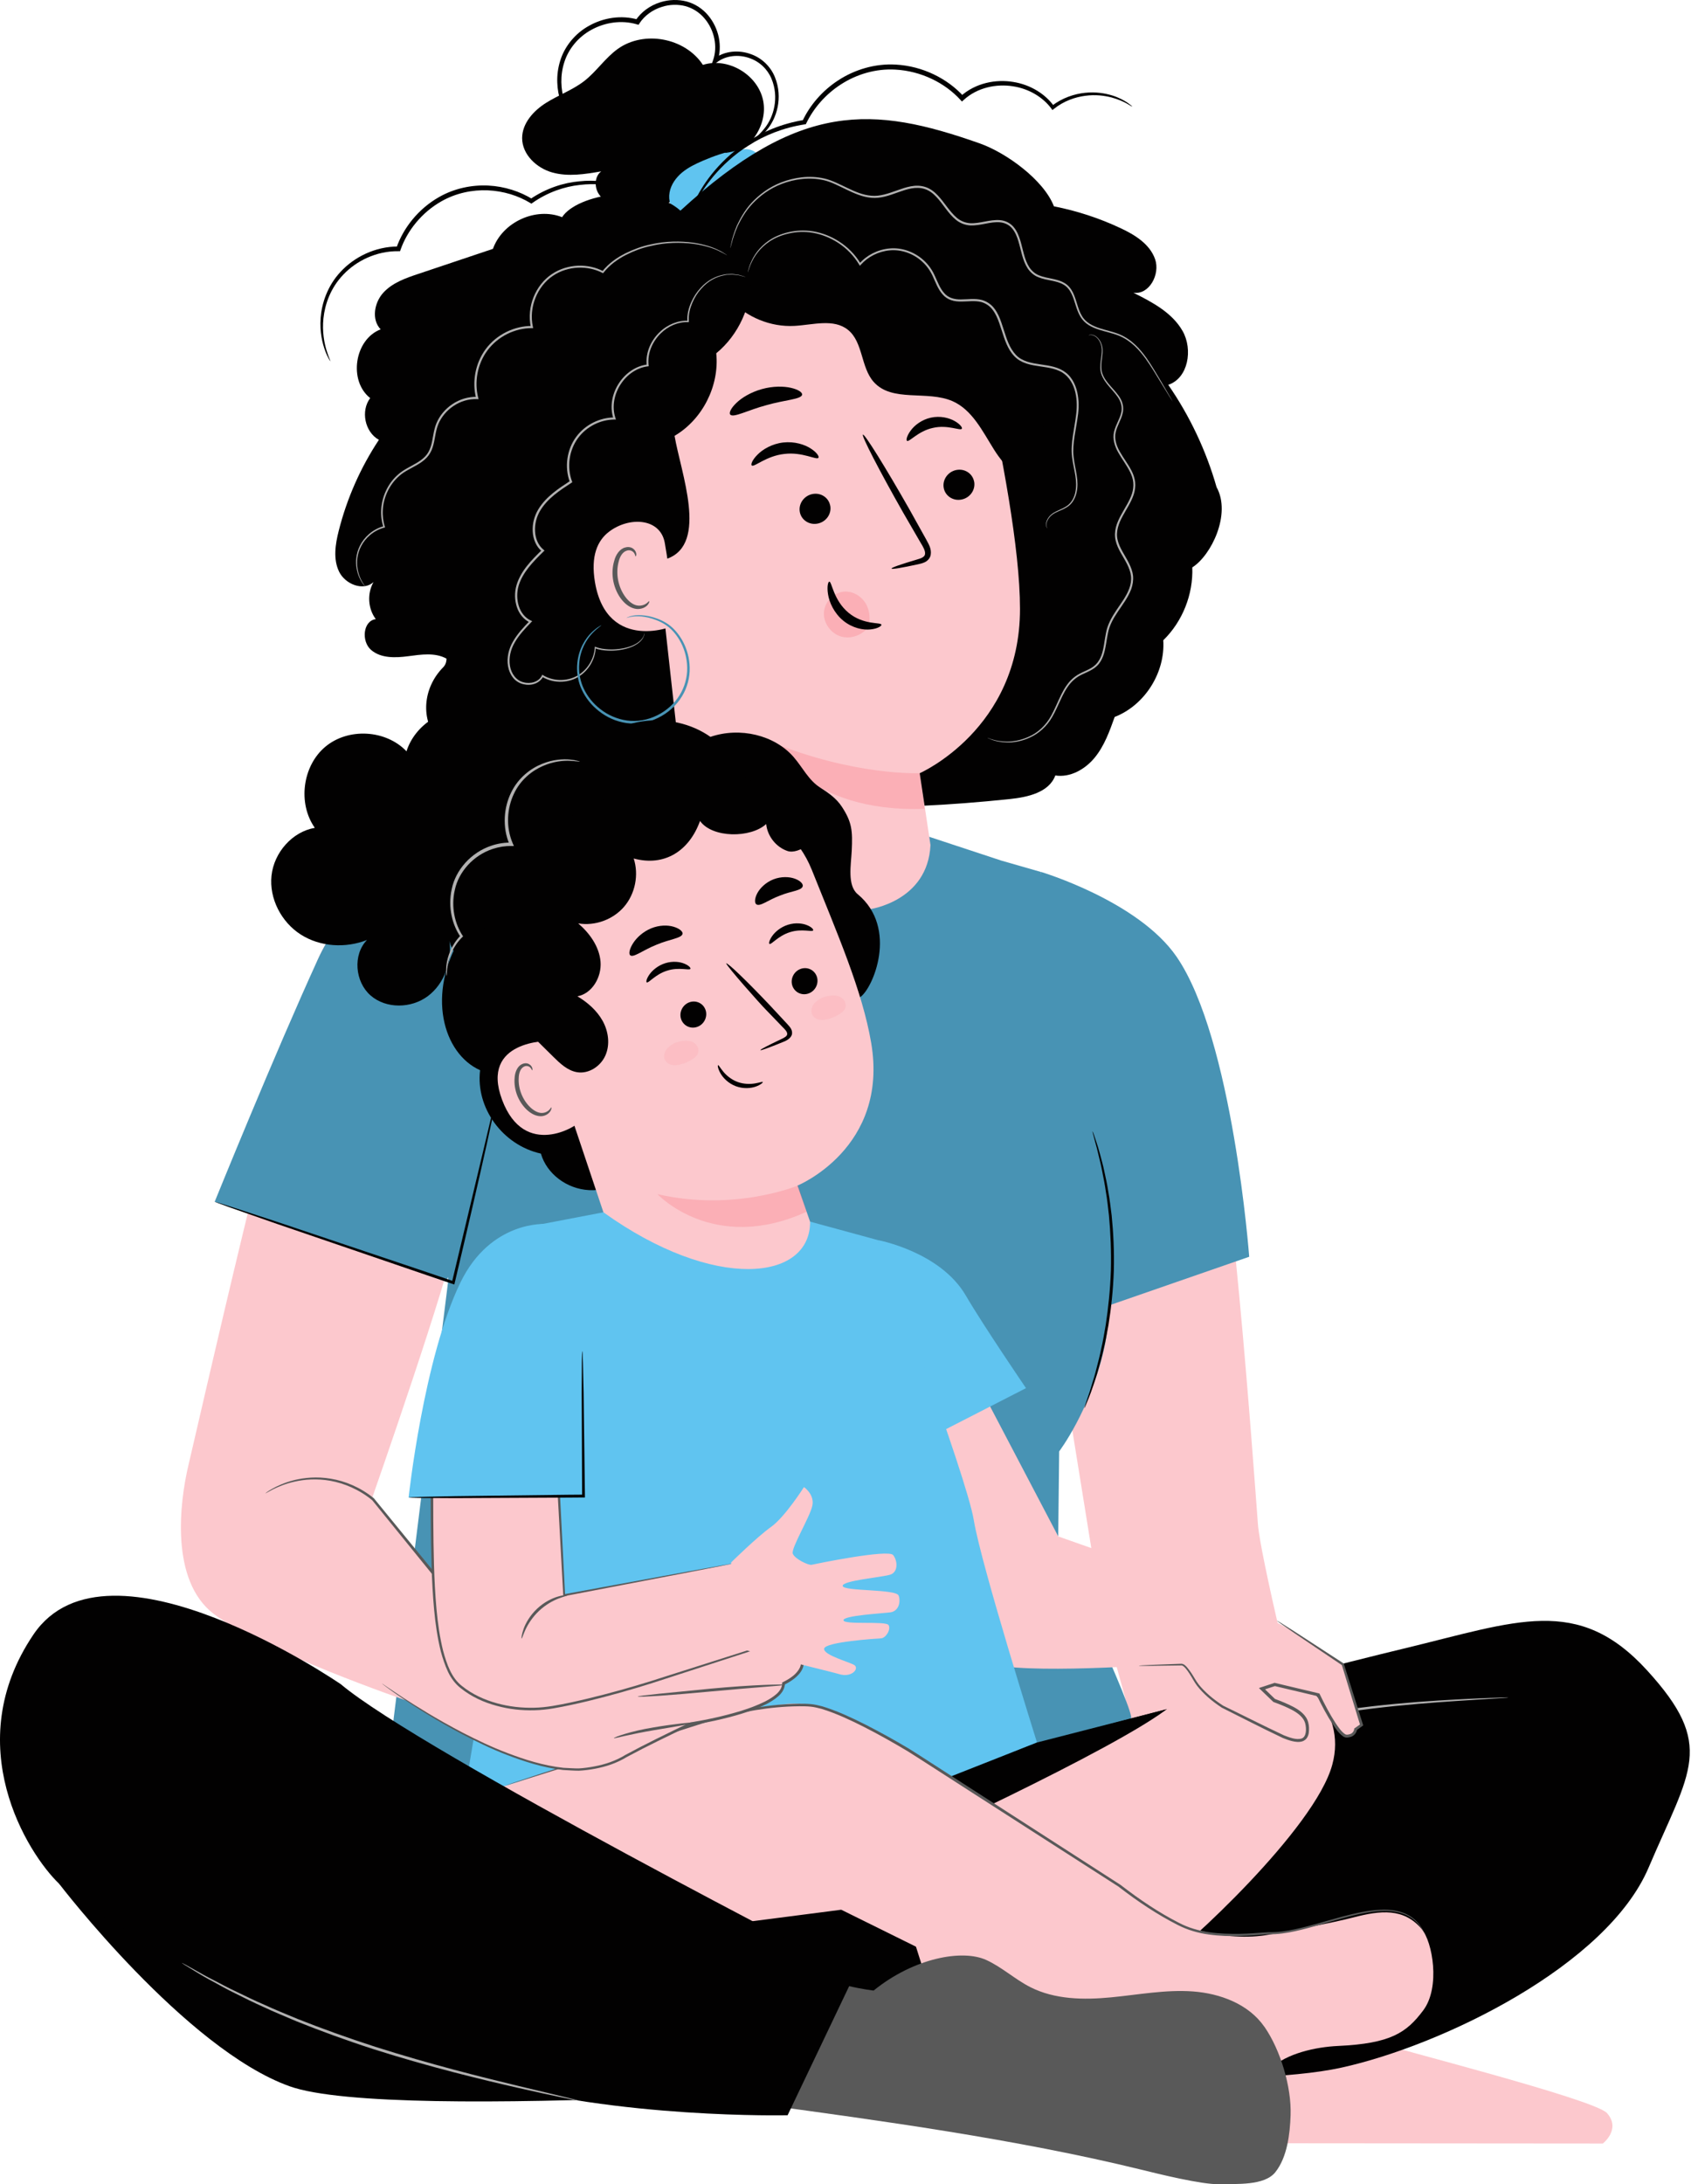 <svg width="168" height="216" viewBox="0 0 168 216" fill="none" xmlns="http://www.w3.org/2000/svg">
<path d="M136.862 202.138C136.987 202.347 157.744 207.577 158.992 208.966C160.418 210.566 158.582 211.979 158.582 211.979L121.443 211.949L122.073 203.539L136.862 202.138Z" fill="#FCC8CD"/>
<path d="M105.937 88.931C105.937 88.931 116.149 94.364 119.329 104.427C121.701 111.933 124.001 144.729 124.459 150.737C124.917 156.739 137.958 207.044 137.958 207.044L122.884 210.015L108.992 159.41L104.172 129.52L105.937 88.931Z" fill="#FCC8CD"/>
<path d="M103.44 131.275L123.596 124.285C123.596 124.285 121.986 102.697 116.404 94.604C112.6 89.087 102.971 86.218 102.971 86.218L103.44 131.275Z" fill="#4893B4"/>
<path d="M70.919 75.813C70.379 75.813 43.993 84.9 43.993 84.9L44.338 126.717L38.447 173.973L54.133 186.75C54.133 186.75 111.351 170.385 111.892 169.953C112.433 169.528 104.699 153.145 104.693 152.6C104.693 152.055 104.794 143.531 104.794 143.531C104.794 143.531 107.82 139.542 109.205 133.534C110.596 127.52 109.068 117.923 109.068 117.923L102.964 86.224L99.064 85.104L70.908 75.819L70.919 75.813Z" fill="#4893B4"/>
<path d="M108.104 111.891C108.104 111.891 108.152 111.981 108.211 112.155C108.282 112.364 108.366 112.616 108.473 112.928C108.586 113.263 108.716 113.676 108.841 114.161C108.966 114.647 109.132 115.198 109.257 115.815C109.394 116.432 109.543 117.109 109.655 117.845C109.792 118.576 109.881 119.367 109.988 120.2C110.155 121.865 110.25 123.71 110.202 125.645C110.137 127.579 109.935 129.412 109.667 131.066C109.513 131.886 109.382 132.671 109.198 133.396C109.043 134.127 108.853 134.791 108.675 135.402C108.514 136.013 108.318 136.553 108.163 137.032C108.009 137.511 107.854 137.912 107.724 138.242C107.599 138.547 107.498 138.793 107.415 138.996C107.343 139.17 107.302 139.254 107.29 139.254C107.278 139.254 107.308 139.158 107.361 138.979C107.432 138.769 107.516 138.517 107.617 138.206C107.736 137.876 107.872 137.463 108.009 136.984C108.152 136.505 108.336 135.965 108.479 135.348C108.639 134.738 108.817 134.073 108.96 133.348C109.132 132.629 109.257 131.844 109.4 131.024C109.649 129.376 109.846 127.555 109.911 125.633C109.959 123.71 109.875 121.883 109.721 120.223C109.626 119.397 109.548 118.612 109.418 117.881C109.317 117.151 109.18 116.474 109.055 115.857C108.942 115.234 108.794 114.689 108.681 114.197C108.574 113.706 108.455 113.293 108.36 112.951C108.276 112.634 108.205 112.376 108.152 112.167C108.104 111.987 108.086 111.891 108.098 111.885L108.104 111.891Z" fill="#020101"/>
<path d="M42.877 85.589C42.877 85.589 34.341 87.099 31.096 95.742C27.844 104.386 19.582 140.98 18.661 144.819C17.745 148.653 16.848 156.284 21.121 159.585C25.847 163.233 40.19 168.163 40.19 168.163L45.468 158.782L36.825 148.126C36.825 148.126 44.648 125.771 45.088 122.177C45.533 118.583 42.877 85.589 42.877 85.589Z" fill="#FCC8CD"/>
<path d="M63.028 158.764C63.028 158.764 62.921 158.752 62.718 158.716C62.493 158.668 62.196 158.602 61.827 158.524C61.025 158.345 59.901 158.087 58.498 157.77H58.528C55.354 158.051 50.747 158.458 45.487 158.92H45.416L45.368 158.872C44.631 157.973 43.87 157.033 43.085 156.074C40.809 153.271 38.663 150.629 36.815 148.347L36.832 148.365C35.531 147.293 34.05 146.688 32.701 146.442C31.346 146.197 30.122 146.305 29.159 146.52C28.19 146.736 27.465 147.059 26.983 147.299C26.508 147.544 26.264 147.7 26.252 147.682C26.252 147.682 26.305 147.634 26.418 147.55C26.531 147.467 26.71 147.359 26.942 147.227C27.411 146.963 28.136 146.616 29.117 146.37C30.092 146.131 31.34 145.999 32.731 146.233C34.116 146.46 35.638 147.065 36.981 148.161H36.993L36.999 148.179C38.859 150.456 41.011 153.091 43.299 155.883C44.078 156.841 44.845 157.782 45.576 158.686L45.457 158.638C50.724 158.219 55.33 157.847 58.504 157.59H58.516H58.528C59.925 157.943 61.036 158.225 61.839 158.423C62.201 158.518 62.493 158.596 62.718 158.656C62.915 158.71 63.022 158.746 63.016 158.752L63.028 158.764Z" fill="#595959"/>
<path d="M21.24 118.846L44.059 126.717L48.862 119.906L44.838 84.882C44.838 84.882 35.53 85.96 31.464 94.844C27.196 104.158 21.24 118.846 21.24 118.846Z" fill="#4893B4"/>
<path d="M21.24 118.846C21.24 118.846 21.395 118.876 21.68 118.966C21.989 119.061 22.399 119.193 22.916 119.355C24.01 119.714 25.55 120.223 27.446 120.84C31.286 122.128 36.54 123.895 42.353 125.848C43.221 126.142 44.083 126.435 44.892 126.711L44.713 126.813C45.997 121.422 47.132 116.647 47.959 113.185C48.779 109.747 49.242 107.656 49.242 107.656C49.242 107.656 49.242 107.692 49.242 107.752C49.237 107.818 49.231 107.92 49.213 108.046C49.171 108.297 49.106 108.675 49.011 109.154C48.821 110.112 48.523 111.502 48.143 113.227C47.376 116.677 46.27 121.475 44.987 126.879L44.951 127.028L44.808 126.98C43.994 126.705 43.138 126.417 42.27 126.118C36.469 124.135 31.22 122.338 27.392 121.032C25.514 120.373 23.98 119.84 22.893 119.457C22.381 119.271 21.977 119.127 21.674 119.013C21.395 118.912 21.252 118.852 21.258 118.84L21.24 118.846Z" fill="#020101"/>
<path d="M75.508 9.958C74.996 7.388 72.03 5.627 69.546 6.418C67.786 3.734 63.715 2.973 61.117 4.842C59.881 5.729 59.025 7.059 57.824 7.999C56.671 8.897 55.262 9.395 54.026 10.173C52.789 10.952 51.666 12.186 51.66 13.654C51.66 15.289 53.099 16.631 54.662 17.062C56.225 17.493 57.884 17.224 59.483 16.948C58.829 17.433 58.787 18.482 59.233 19.171C59.679 19.859 60.463 20.249 61.254 20.464C63.863 21.183 66.847 20.273 68.618 18.206L71.365 15.54C73.956 15.307 76.019 12.527 75.508 9.958Z" fill="#020101"/>
<path d="M69.13 20.949C68.636 21.566 67.638 21.62 67.002 21.152C66.366 20.685 66.104 19.811 66.247 19.032C66.384 18.253 66.877 17.57 67.483 17.061C68.09 16.558 68.809 16.211 69.534 15.899C70.651 15.42 71.805 15.013 73.005 14.815C73.427 14.743 73.873 14.701 74.283 14.827C74.693 14.947 75.074 15.27 75.157 15.695C75.276 16.294 74.8 16.834 74.361 17.247C72.708 18.792 70.913 20.194 69.011 21.416" fill="#60C4F0"/>
<path d="M67.334 20.842C64.124 17.961 57.075 19.201 55.613 21.477C53.009 20.447 49.716 21.962 48.771 24.61C46.31 25.436 43.855 26.257 41.395 27.084C40.134 27.503 38.821 27.964 37.923 28.947C37.026 29.929 36.734 31.612 37.662 32.571C35.076 33.553 34.452 37.656 36.627 39.369C35.664 40.639 36.098 42.73 37.489 43.496C35.67 46.24 34.321 49.295 33.513 52.494C33.174 53.829 32.948 55.309 33.554 56.543C34.161 57.777 35.938 58.49 36.954 57.567C36.312 58.687 36.401 60.197 37.18 61.227C35.908 61.395 35.736 63.425 36.711 64.27C37.685 65.115 39.124 65.061 40.396 64.893C41.668 64.725 43.047 64.51 44.176 65.133C44.17 65.522 44.045 65.792 43.843 65.995C41.84 68.026 41.543 71.189 43.427 73.333C43.6 73.531 43.766 73.716 43.909 73.878C44.759 74.861 46.697 75.633 47.897 76.107C50.947 77.317 52.635 76.843 55.91 76.969C55.25 79.162 60.974 83.241 66.49 78.041C78.794 80 87.544 80.312 99.931 79.018C101.697 78.832 103.795 78.365 104.413 76.688C105.887 76.915 107.361 76.083 108.312 74.921C109.263 73.764 109.78 72.315 110.286 70.901C113.258 69.745 115.302 66.522 115.094 63.318C116.997 61.467 118.066 58.777 117.965 56.112C119.844 54.926 121.841 50.822 120.367 48.175C119.338 44.569 117.716 41.136 115.588 38.057C117.567 37.398 118.043 34.565 117.008 32.738C115.974 30.917 114.001 29.881 112.134 28.947C113.692 29.192 114.809 27.131 114.286 25.634C113.763 24.136 112.283 23.22 110.85 22.555C108.758 21.573 106.541 20.848 104.276 20.405C103.272 17.793 99.545 15.097 96.918 14.175C86.343 10.449 79.157 9.988 67.316 20.836" fill="#020101"/>
<path d="M66.147 32.223L83.17 24.31C89.946 22.471 95.885 30.288 97.424 37.188C99.13 44.856 100.919 54.284 100.919 60.214C100.919 72.129 90.993 76.466 90.993 76.466C90.993 76.454 92.062 83.57 92.062 83.57C91.789 89.165 86.023 89.919 86.023 89.919C70.23 92.082 68.168 83.198 68.168 83.198L63.276 39.039C62.901 36.925 64.09 32.786 66.152 32.223H66.147Z" fill="#FCC8CD"/>
<path d="M88.217 56.219C88.194 56.129 89.156 55.799 90.726 55.332C91.124 55.224 91.498 55.081 91.522 54.793C91.57 54.482 91.332 54.068 91.058 53.625C90.518 52.697 89.959 51.72 89.364 50.702C86.993 46.533 85.21 43.07 85.376 42.98C85.542 42.885 87.599 46.191 89.971 50.36C90.547 51.391 91.094 52.373 91.617 53.313C91.843 53.757 92.194 54.242 92.081 54.889C92.021 55.212 91.754 55.482 91.504 55.596C91.255 55.715 91.029 55.757 90.827 55.805C89.228 56.153 88.229 56.321 88.205 56.231L88.217 56.219Z" fill="#020101"/>
<path opacity="0.2" d="M90.986 76.46C90.986 76.46 84.638 76.771 76.215 73.351C76.215 73.351 79.734 80.419 91.485 79.988L90.986 76.46Z" fill="#F64C5D"/>
<path d="M79.364 39.033C79.275 39.495 77.653 39.542 75.822 40.07C73.979 40.561 72.558 41.352 72.249 40.998C72.107 40.83 72.309 40.375 72.85 39.854C73.385 39.333 74.288 38.782 75.388 38.476C76.487 38.171 77.546 38.189 78.265 38.356C78.996 38.524 79.394 38.812 79.359 39.027L79.364 39.033Z" fill="#020101"/>
<path d="M94.724 37.014C94.504 37.422 93.345 37.224 92.026 37.416C90.7 37.566 89.63 38.051 89.315 37.709C89.172 37.542 89.291 37.152 89.725 36.727C90.153 36.308 90.914 35.894 91.823 35.781C92.733 35.667 93.571 35.87 94.088 36.17C94.611 36.469 94.825 36.823 94.73 37.02L94.724 37.014Z" fill="#020101"/>
<path d="M103.259 42.202C102.944 40.387 102.16 38.59 100.769 37.392C100.002 36.739 99.081 36.278 98.385 35.547C96.887 33.972 96.798 31.552 96.007 29.515C94.985 26.892 92.631 24.843 89.915 24.202C87.65 23.669 85.201 24.058 83.032 23.202C81.433 22.567 80.125 21.297 78.49 20.764C75.31 19.715 71.976 21.686 69.313 23.729C69.004 26.083 70.662 27.892 72.261 29.635C73.86 31.378 76.244 32.355 78.597 32.229C80.422 32.133 82.491 31.474 83.911 32.63C85.403 33.846 85.16 36.32 86.438 37.764C88.262 39.83 91.746 38.566 94.26 39.68C96.198 40.543 97.208 42.645 98.344 44.455C99.473 46.264 101.28 48.073 103.372 47.731C103.473 45.886 103.58 44.023 103.265 42.208L103.259 42.202Z" fill="#020101"/>
<path d="M74.308 27.365C69.006 27.892 63.811 29.461 59.097 31.971C57.694 32.72 56.256 33.624 55.572 35.068C54.972 36.338 55.049 37.818 55.222 39.213C55.768 43.586 58.122 48.743 60.232 52.595L66.028 55.243C70.094 53.769 67.353 46.719 66.741 43.101C69.511 41.477 71.193 38.147 70.866 34.936C73.077 33.121 74.391 30.24 74.308 27.365Z" fill="#020101"/>
<path d="M65.773 53.685C65.328 51.199 62.219 51.067 60.234 52.601C59.14 53.445 58.421 54.943 58.867 57.585C60.073 64.623 66.838 61.951 66.814 61.748C66.802 61.622 66.297 56.59 65.773 53.685Z" fill="#FCC8CD"/>
<path d="M64.228 59.454C64.192 59.436 64.121 59.562 63.93 59.694C63.746 59.819 63.413 59.945 63.021 59.873C62.236 59.729 61.41 58.657 61.16 57.393C61.036 56.758 61.059 56.123 61.202 55.578C61.327 55.027 61.594 54.608 61.957 54.476C62.313 54.326 62.611 54.506 62.736 54.686C62.86 54.865 62.843 55.015 62.884 55.021C62.908 55.033 63.015 54.877 62.908 54.596C62.854 54.464 62.748 54.308 62.557 54.2C62.367 54.093 62.105 54.063 61.856 54.141C61.321 54.272 60.923 54.853 60.774 55.453C60.59 56.057 60.542 56.77 60.685 57.489C60.97 58.903 61.921 60.101 62.979 60.221C63.49 60.263 63.877 60.047 64.061 59.843C64.245 59.634 64.257 59.466 64.234 59.46L64.228 59.454Z" fill="#595959"/>
<path d="M63.781 62.52C63.781 62.52 63.781 62.55 63.769 62.616C63.751 62.676 63.769 62.784 63.703 62.898C63.632 63.143 63.388 63.467 62.972 63.724C62.556 63.988 61.974 64.192 61.272 64.287C60.922 64.341 60.541 64.359 60.137 64.341C59.733 64.323 59.299 64.269 58.865 64.108L58.942 64.054C58.901 65.036 58.384 66.15 57.373 66.839C56.374 67.528 54.865 67.66 53.628 66.929L53.747 66.893C53.575 67.235 53.26 67.498 52.897 67.618C52.535 67.75 52.13 67.75 51.75 67.654C51.37 67.558 51.001 67.336 50.751 67.007C50.496 66.683 50.335 66.294 50.264 65.881C50.121 65.054 50.324 64.174 50.763 63.431C51.191 62.676 51.798 62.035 52.41 61.4L52.44 61.562C51.809 61.28 51.346 60.681 51.132 60.011C50.918 59.34 50.9 58.597 51.096 57.896C51.298 57.201 51.673 56.56 52.124 55.985C52.576 55.41 53.099 54.889 53.628 54.374V54.536C53.052 54.074 52.743 53.314 52.707 52.559C52.665 51.804 52.862 51.025 53.266 50.361C54.038 49.096 55.281 48.3 56.422 47.551L56.38 47.677C55.828 46.167 56.095 44.442 56.999 43.214C57.902 41.98 59.37 41.279 60.797 41.285L60.702 41.417C60.28 40.177 60.601 38.842 61.261 37.859C61.92 36.865 62.961 36.17 64.066 36.044L63.989 36.146C63.84 34.846 64.435 33.648 65.237 32.875C66.04 32.085 67.103 31.671 68.084 31.719L68.013 31.797C67.959 31.102 68.138 30.467 68.376 29.916C68.619 29.365 68.934 28.88 69.297 28.491C69.998 27.694 70.872 27.299 71.585 27.167C71.674 27.149 71.764 27.131 71.847 27.119C71.93 27.113 72.019 27.113 72.096 27.107C72.257 27.107 72.412 27.089 72.548 27.107C72.822 27.155 73.059 27.155 73.244 27.221C73.416 27.275 73.553 27.317 73.654 27.346C73.743 27.376 73.79 27.394 73.79 27.394C73.79 27.394 73.743 27.388 73.648 27.364C73.547 27.34 73.41 27.305 73.232 27.257C73.053 27.197 72.816 27.203 72.542 27.161C72.406 27.143 72.257 27.167 72.096 27.167C72.019 27.167 71.936 27.167 71.853 27.179C71.769 27.197 71.686 27.215 71.597 27.233C70.902 27.37 70.058 27.766 69.38 28.556C69.029 28.934 68.726 29.413 68.494 29.958C68.269 30.497 68.096 31.126 68.156 31.773V31.857H68.084C67.145 31.815 66.129 32.216 65.356 32.989C64.589 33.744 64.03 34.9 64.173 36.128L64.185 36.218L64.096 36.23C63.05 36.35 62.057 37.014 61.427 37.973C60.797 38.913 60.5 40.195 60.898 41.357L60.945 41.489H60.803C59.442 41.489 58.033 42.166 57.177 43.34C56.321 44.508 56.059 46.167 56.594 47.605L56.624 47.689L56.553 47.737C55.411 48.48 54.199 49.264 53.462 50.474C53.081 51.097 52.897 51.834 52.939 52.547C52.969 53.254 53.26 53.949 53.783 54.368L53.878 54.446L53.789 54.53C52.743 55.548 51.697 56.614 51.304 57.95C51.12 58.609 51.132 59.316 51.334 59.939C51.53 60.568 51.958 61.113 52.529 61.37L52.66 61.43L52.558 61.532C51.946 62.167 51.352 62.796 50.936 63.521C50.514 64.234 50.324 65.066 50.454 65.845C50.573 66.612 51.084 67.312 51.803 67.474C52.493 67.666 53.313 67.432 53.611 66.809L53.652 66.725L53.729 66.773C54.9 67.474 56.351 67.354 57.314 66.701C58.288 66.049 58.8 64.976 58.847 64.03V63.946L58.925 63.976C59.34 64.138 59.763 64.192 60.161 64.216C60.559 64.24 60.934 64.222 61.278 64.174C61.968 64.084 62.544 63.898 62.955 63.647C63.365 63.395 63.614 63.095 63.692 62.862C63.781 62.628 63.781 62.496 63.793 62.496L63.781 62.52Z" fill="#B1B0B0"/>
<path d="M36.134 57.998C36.134 57.998 36.003 57.878 35.819 57.603C35.641 57.327 35.403 56.878 35.29 56.243C35.177 55.62 35.195 54.782 35.617 53.955C36.027 53.14 36.841 52.338 37.982 52.032L37.935 52.122C37.584 51.062 37.62 49.75 38.179 48.552C38.452 47.953 38.856 47.384 39.391 46.922C39.92 46.449 40.592 46.156 41.21 45.79C41.519 45.605 41.822 45.395 42.072 45.132C42.322 44.868 42.5 44.544 42.613 44.185C42.851 43.472 42.856 42.657 43.172 41.879C43.796 40.351 45.43 39.183 47.214 39.249L47.106 39.381C46.696 37.788 47.011 35.937 48.052 34.529C49.139 33.061 50.911 32.223 52.623 32.235L52.522 32.367C52.082 30.312 53.009 28.174 54.59 27.113C56.177 26.047 58.216 26.041 59.69 26.826L59.577 26.85C60.219 26.041 61.045 25.472 61.865 25.059C62.692 24.651 63.518 24.352 64.32 24.184C65.919 23.813 67.37 23.843 68.523 23.992C69.682 24.154 70.562 24.46 71.114 24.747C71.406 24.867 71.59 25.023 71.733 25.101C71.869 25.184 71.935 25.238 71.935 25.238C71.923 25.256 71.649 25.065 71.091 24.801C70.532 24.532 69.658 24.25 68.505 24.1C67.358 23.968 65.925 23.95 64.35 24.334C63.559 24.502 62.745 24.801 61.937 25.208C61.134 25.622 60.332 26.179 59.714 26.963L59.666 27.023L59.601 26.987C58.18 26.245 56.213 26.257 54.697 27.281C53.187 28.293 52.296 30.36 52.724 32.319L52.753 32.45H52.623C50.976 32.438 49.264 33.253 48.224 34.661C47.219 36.014 46.916 37.806 47.315 39.333L47.35 39.471H47.208C45.525 39.393 43.956 40.513 43.362 41.957C43.065 42.681 43.053 43.49 42.803 44.245C42.684 44.622 42.482 44.982 42.215 45.263C41.947 45.545 41.632 45.76 41.311 45.952C40.675 46.324 40.021 46.605 39.51 47.06C38.999 47.504 38.601 48.049 38.333 48.63C37.786 49.786 37.745 51.056 38.078 52.086L38.101 52.158L38.03 52.176C36.936 52.457 36.134 53.23 35.73 54.015C35.308 54.812 35.284 55.626 35.379 56.237C35.48 56.86 35.7 57.309 35.866 57.591C36.039 57.872 36.152 58.004 36.146 58.01L36.134 57.998Z" fill="#B1B0B0"/>
<path d="M103.611 52.242C103.611 52.242 103.445 52.068 103.516 51.661C103.558 51.469 103.665 51.242 103.861 51.026C104.051 50.804 104.348 50.636 104.681 50.487C105.008 50.331 105.401 50.187 105.728 49.9C106.054 49.612 106.292 49.175 106.393 48.672C106.5 48.169 106.488 47.611 106.393 47.03C106.304 46.449 106.144 45.838 106.066 45.173C105.9 43.832 106.316 42.4 106.488 40.879C106.572 40.118 106.554 39.315 106.322 38.536C106.096 37.77 105.597 37.033 104.824 36.691C104.057 36.332 103.16 36.296 102.262 36.128C101.816 36.045 101.353 35.919 100.937 35.679C100.515 35.446 100.176 35.068 99.92 34.661C99.409 33.828 99.195 32.864 98.868 31.953C98.708 31.498 98.517 31.049 98.232 30.666C97.953 30.276 97.549 30.001 97.091 29.869C96.461 29.707 95.789 29.821 95.117 29.821C94.779 29.821 94.434 29.797 94.107 29.683C93.78 29.575 93.477 29.372 93.257 29.108C92.799 28.587 92.585 27.952 92.318 27.383C92.062 26.802 91.706 26.293 91.254 25.885C90.362 25.059 89.156 24.651 88.026 24.759C86.897 24.861 85.857 25.406 85.161 26.191L85.078 26.287L85.013 26.179C83.925 24.352 82.094 23.31 80.43 23.022C79.586 22.878 78.777 22.926 78.058 23.088C77.339 23.244 76.703 23.513 76.186 23.849C75.145 24.526 74.617 25.388 74.343 25.987C74.2 26.287 74.123 26.532 74.07 26.694C74.046 26.772 74.022 26.832 74.004 26.88C73.986 26.922 73.981 26.94 73.981 26.94C73.981 26.94 73.981 26.916 73.992 26.874C74.004 26.82 74.022 26.76 74.04 26.682C74.082 26.514 74.153 26.269 74.29 25.963C74.545 25.352 75.068 24.46 76.12 23.759C76.643 23.411 77.285 23.13 78.022 22.962C78.754 22.794 79.586 22.735 80.448 22.878C82.159 23.16 84.038 24.214 85.167 26.089L85.019 26.077C85.738 25.25 86.82 24.681 88.002 24.573C89.185 24.454 90.451 24.885 91.391 25.742C91.86 26.167 92.246 26.712 92.502 27.305C92.775 27.886 92.995 28.509 93.412 28.976C93.816 29.467 94.469 29.635 95.117 29.611C95.765 29.611 96.455 29.491 97.15 29.665C97.656 29.809 98.107 30.126 98.404 30.54C98.714 30.953 98.91 31.42 99.07 31.887C99.397 32.81 99.611 33.768 100.099 34.553C100.342 34.942 100.645 35.29 101.038 35.505C101.424 35.727 101.858 35.847 102.298 35.931C103.172 36.099 104.087 36.128 104.907 36.512C105.311 36.703 105.674 36.985 105.936 37.338C106.203 37.686 106.381 38.081 106.506 38.489C106.744 39.297 106.756 40.13 106.673 40.903C106.482 42.448 106.072 43.856 106.221 45.156C106.286 45.803 106.441 46.413 106.53 47.007C106.625 47.593 106.637 48.175 106.518 48.696C106.405 49.217 106.155 49.678 105.805 49.978C105.454 50.277 105.056 50.415 104.723 50.565C104.39 50.708 104.105 50.864 103.915 51.074C103.724 51.277 103.611 51.487 103.564 51.673C103.475 52.05 103.635 52.242 103.611 52.242Z" fill="#B1B0B0"/>
<path d="M116.028 39.704C116.028 39.704 115.998 39.662 115.938 39.578C115.879 39.482 115.802 39.362 115.701 39.201C115.487 38.859 115.19 38.368 114.803 37.745C114.411 37.116 113.959 36.326 113.347 35.475C112.735 34.636 111.92 33.696 110.708 33.199C110.101 32.953 109.424 32.821 108.728 32.6C108.384 32.486 108.033 32.348 107.706 32.145C107.379 31.941 107.088 31.647 106.886 31.3C106.47 30.605 106.369 29.772 106.012 29.042C105.834 28.682 105.584 28.353 105.227 28.149C104.877 27.939 104.461 27.838 104.039 27.754C103.617 27.664 103.171 27.592 102.743 27.418C102.309 27.256 101.928 26.921 101.667 26.526C101.15 25.711 101.031 24.741 100.757 23.842C100.621 23.393 100.442 22.95 100.145 22.596C99.854 22.237 99.408 22.027 98.945 21.985C97.999 21.895 97.042 22.333 95.99 22.291C95.467 22.261 94.95 22.051 94.558 21.722C94.16 21.392 93.845 20.997 93.547 20.602C93.25 20.206 92.965 19.811 92.638 19.469C92.317 19.122 91.936 18.834 91.503 18.697C90.623 18.403 89.696 18.721 88.852 19.02C88.002 19.326 87.116 19.649 86.207 19.559C85.309 19.481 84.507 19.11 83.763 18.757C83.014 18.403 82.307 18.014 81.564 17.834C80.066 17.481 78.592 17.72 77.374 18.175C76.143 18.637 75.18 19.38 74.461 20.134C73.742 20.895 73.308 21.704 72.981 22.363C72.696 23.046 72.505 23.591 72.422 23.968C72.375 24.148 72.333 24.291 72.303 24.399C72.274 24.495 72.262 24.543 72.256 24.543C72.256 24.543 72.256 24.489 72.28 24.393C72.303 24.285 72.333 24.142 72.375 23.956C72.446 23.567 72.624 23.015 72.898 22.327C73.219 21.656 73.641 20.835 74.366 20.05C75.085 19.278 76.06 18.511 77.308 18.032C78.545 17.559 80.049 17.301 81.594 17.66C82.367 17.846 83.086 18.235 83.829 18.583C84.572 18.936 85.356 19.29 86.207 19.356C87.062 19.439 87.912 19.128 88.768 18.823C89.202 18.673 89.642 18.511 90.112 18.427C90.581 18.337 91.087 18.337 91.556 18.493C92.032 18.643 92.442 18.96 92.781 19.32C93.119 19.679 93.411 20.08 93.708 20.47C94.005 20.859 94.314 21.242 94.683 21.554C95.057 21.86 95.509 22.045 95.996 22.075C96.971 22.123 97.928 21.686 98.956 21.77C99.468 21.817 99.967 22.057 100.294 22.459C100.627 22.848 100.805 23.327 100.948 23.782C101.227 24.705 101.346 25.657 101.827 26.412C102.071 26.783 102.404 27.077 102.808 27.233C103.206 27.4 103.64 27.472 104.068 27.562C104.496 27.652 104.93 27.754 105.317 27.987C105.709 28.209 105.988 28.58 106.172 28.964C106.535 29.736 106.636 30.563 107.028 31.216C107.403 31.887 108.104 32.234 108.77 32.45C109.448 32.672 110.131 32.803 110.755 33.061C112.009 33.588 112.83 34.559 113.436 35.409C114.042 36.278 114.482 37.074 114.869 37.709C115.237 38.344 115.528 38.835 115.73 39.183C115.82 39.345 115.897 39.47 115.95 39.572C115.998 39.662 116.022 39.704 116.022 39.71L116.028 39.704Z" fill="#B1B0B0"/>
<path d="M107.711 33.145C107.711 33.145 107.753 33.127 107.836 33.109C107.919 33.103 108.056 33.085 108.222 33.151C108.543 33.265 108.941 33.678 109.066 34.325C109.126 34.655 109.084 35.014 109.036 35.404C108.989 35.787 108.923 36.212 108.995 36.65C109.066 37.087 109.316 37.506 109.637 37.901C109.958 38.297 110.35 38.674 110.689 39.153C111.034 39.615 111.248 40.279 111.063 40.92C110.909 41.549 110.528 42.106 110.386 42.741C110.237 43.382 110.445 44.065 110.796 44.67C111.141 45.287 111.604 45.868 111.955 46.557C112.133 46.899 112.264 47.282 112.312 47.683C112.353 48.085 112.3 48.498 112.175 48.887C111.919 49.666 111.45 50.343 111.063 51.062C110.677 51.769 110.38 52.583 110.576 53.392C110.76 54.2 111.301 54.895 111.693 55.686C111.89 56.081 112.056 56.507 112.104 56.956C112.145 57.405 112.068 57.861 111.919 58.268C111.61 59.094 111.081 59.765 110.629 60.448C110.172 61.125 109.768 61.82 109.625 62.593C109.458 63.359 109.411 64.15 109.143 64.881C109.007 65.246 108.811 65.594 108.531 65.857C108.252 66.127 107.913 66.3 107.592 66.456C107.265 66.606 106.944 66.738 106.659 66.918C106.379 67.103 106.124 67.319 105.91 67.57C105.482 68.074 105.191 68.655 104.929 69.218C104.668 69.781 104.424 70.338 104.139 70.841C103.58 71.859 102.73 72.566 101.892 72.938C101.06 73.321 100.257 73.441 99.621 73.423C98.979 73.405 98.492 73.285 98.171 73.171C97.856 73.051 97.701 72.968 97.701 72.968C97.707 72.92 98.343 73.327 99.621 73.339C100.251 73.339 101.03 73.213 101.844 72.83C102.658 72.458 103.467 71.769 104.008 70.769C104.281 70.272 104.519 69.721 104.78 69.152C105.042 68.583 105.333 67.99 105.779 67.457C106.005 67.193 106.267 66.959 106.57 66.768C106.873 66.576 107.2 66.438 107.521 66.289C107.842 66.139 108.157 65.971 108.406 65.725C108.656 65.48 108.84 65.162 108.971 64.821C109.227 64.126 109.268 63.341 109.435 62.557C109.583 61.754 110.005 61.017 110.463 60.334C110.921 59.651 111.438 58.981 111.729 58.202C111.872 57.813 111.943 57.399 111.901 56.986C111.86 56.573 111.705 56.171 111.515 55.788C111.135 55.021 110.576 54.314 110.38 53.446C110.279 53.014 110.302 52.559 110.409 52.14C110.516 51.721 110.701 51.331 110.897 50.966C111.289 50.235 111.753 49.564 111.997 48.827C112.115 48.462 112.163 48.079 112.127 47.707C112.092 47.336 111.967 46.982 111.794 46.647C111.462 45.982 111.004 45.395 110.647 44.76C110.285 44.137 110.059 43.394 110.225 42.7C110.386 42.017 110.772 41.465 110.915 40.879C111.087 40.291 110.903 39.699 110.576 39.243C110.255 38.782 109.863 38.399 109.542 37.991C109.221 37.584 108.959 37.141 108.888 36.673C108.822 36.206 108.9 35.775 108.947 35.392C109.001 35.008 109.048 34.649 108.995 34.343C108.888 33.72 108.519 33.313 108.222 33.193C107.913 33.073 107.729 33.169 107.729 33.151L107.711 33.145Z" fill="#B1B0B0"/>
<path d="M59.489 61.837C59.489 61.837 59.079 62.011 58.509 62.568C57.95 63.113 57.248 64.143 57.118 65.593C57.046 66.312 57.13 67.114 57.433 67.911C57.748 68.696 58.265 69.474 58.984 70.097C59.691 70.726 60.595 71.224 61.611 71.439C62.622 71.661 63.739 71.571 64.756 71.152C65.772 70.738 66.646 70.043 67.252 69.199C67.865 68.354 68.186 67.354 68.233 66.401C68.322 64.473 67.431 62.801 66.325 61.897C65.76 61.442 65.148 61.202 64.607 61.04C64.066 60.879 63.573 60.831 63.181 60.837C62.782 60.837 62.479 60.903 62.277 60.974C62.081 61.046 61.986 61.1 61.986 61.106C61.992 61.136 62.396 60.92 63.175 60.944C63.561 60.956 64.037 61.022 64.56 61.19C65.077 61.358 65.671 61.609 66.2 62.053C67.246 62.939 68.079 64.55 67.983 66.395C67.93 67.306 67.621 68.246 67.038 69.049C66.462 69.852 65.624 70.511 64.655 70.906C63.686 71.307 62.628 71.397 61.665 71.188C60.702 70.984 59.828 70.523 59.145 69.918C58.449 69.325 57.95 68.588 57.641 67.839C57.344 67.084 57.248 66.312 57.308 65.623C57.403 64.221 58.057 63.215 58.58 62.652C59.115 62.083 59.507 61.873 59.489 61.843V61.837Z" fill="#4893B4"/>
<path d="M82.143 50.001C82.298 50.804 81.751 51.6 80.919 51.774C80.093 51.954 79.29 51.444 79.135 50.642C78.981 49.839 79.528 49.042 80.354 48.863C81.186 48.683 81.983 49.192 82.137 49.995L82.143 50.001Z" fill="#020101"/>
<path d="M96.382 47.623C96.536 48.426 95.989 49.222 95.157 49.396C94.331 49.576 93.528 49.067 93.374 48.264C93.219 47.461 93.766 46.664 94.592 46.485C95.424 46.305 96.221 46.814 96.376 47.617L96.382 47.623Z" fill="#020101"/>
<path d="M95.164 42.394C95.045 42.639 93.785 41.974 92.305 42.316C90.819 42.633 89.945 43.766 89.737 43.592C89.636 43.514 89.719 43.101 90.099 42.585C90.468 42.076 91.169 41.507 92.097 41.303C93.018 41.1 93.892 41.322 94.433 41.627C94.985 41.932 95.229 42.28 95.17 42.388L95.164 42.394Z" fill="#020101"/>
<path d="M80.98 45.269C80.801 45.533 79.404 44.67 77.603 44.892C75.802 45.084 74.602 46.245 74.376 46.03C74.269 45.934 74.423 45.485 74.946 44.964C75.457 44.443 76.367 43.891 77.49 43.76C78.614 43.634 79.612 43.963 80.213 44.353C80.825 44.742 81.063 45.149 80.98 45.263V45.269Z" fill="#020101"/>
<path d="M112.009 10.532C111.979 10.586 111.355 10.011 109.964 9.634C109.274 9.46 108.389 9.334 107.384 9.472C106.386 9.598 105.256 9.981 104.27 10.772L104.127 10.886L104.02 10.736C103.206 9.634 101.827 8.771 100.204 8.531C98.599 8.28 96.709 8.639 95.348 9.885L95.175 10.041L95.021 9.873C93.493 8.196 91.133 7.022 88.595 6.884C86.64 6.77 84.743 7.351 83.21 8.34C81.67 9.328 80.493 10.706 79.78 12.179L79.733 12.281L79.62 12.299C77.486 12.629 75.602 13.401 74.104 14.366C72.588 15.306 71.453 16.414 70.615 17.397C68.95 19.398 68.457 20.877 68.379 20.835C68.368 20.835 68.397 20.739 68.463 20.566C68.534 20.398 68.623 20.134 68.778 19.817C69.081 19.176 69.592 18.259 70.412 17.229C71.233 16.205 72.368 15.043 73.907 14.054C75.423 13.042 77.349 12.221 79.554 11.862L79.388 11.982C80.119 10.424 81.343 8.975 82.954 7.932C84.553 6.89 86.556 6.273 88.613 6.387C91.288 6.531 93.749 7.771 95.353 9.544L95.032 9.532C96.536 8.178 98.569 7.819 100.263 8.106C101.987 8.382 103.449 9.322 104.299 10.52L104.05 10.484C105.114 9.664 106.308 9.286 107.349 9.178C108.401 9.065 109.31 9.22 110.011 9.43C110.719 9.646 111.224 9.939 111.545 10.149C111.86 10.376 112.015 10.508 112.003 10.52L112.009 10.532Z" fill="#020101"/>
<path d="M64.07 13.498C64.07 13.498 63.535 13.911 62.364 14.12C61.223 14.324 59.339 14.276 57.55 12.976C56.682 12.329 55.897 11.341 55.487 10.107C55.077 8.885 54.982 7.43 55.422 6.022C55.85 4.608 56.89 3.302 58.304 2.536C59.701 1.757 61.467 1.457 63.137 1.943L62.87 2.038C63.422 1.188 64.326 0.529 65.348 0.217C66.192 -0.046 67.096 -0.07 67.934 0.146C68.772 0.373 69.521 0.87 70.062 1.517C71.144 2.805 71.5 4.596 70.983 6.076L70.632 5.824C71.714 4.992 73.129 4.938 74.246 5.339C75.394 5.722 76.273 6.627 76.672 7.633C77.498 9.676 76.832 11.736 75.845 12.886C74.847 14.085 73.694 14.6 72.921 14.863C72.529 14.995 72.219 15.055 72.011 15.091C71.797 15.121 71.691 15.127 71.691 15.115C71.684 15.079 72.124 15.019 72.873 14.72C73.61 14.42 74.71 13.875 75.631 12.707C76.547 11.593 77.111 9.64 76.327 7.777C75.946 6.86 75.156 6.076 74.116 5.734C73.099 5.381 71.833 5.459 70.912 6.178L70.311 6.645L70.561 5.926C71.013 4.608 70.692 2.979 69.705 1.823C69.218 1.242 68.558 0.81 67.815 0.607C67.066 0.415 66.252 0.433 65.491 0.679C64.57 0.96 63.761 1.553 63.274 2.302L63.179 2.452L63.006 2.404C61.479 1.955 59.832 2.224 58.525 2.943C57.205 3.656 56.242 4.848 55.832 6.154C55.41 7.465 55.475 8.837 55.85 9.993C56.218 11.161 56.931 12.096 57.746 12.725C59.41 13.989 61.223 14.097 62.34 13.953C63.488 13.803 64.058 13.45 64.076 13.504L64.07 13.498Z" fill="#020101"/>
<path d="M32.699 35.733C32.699 35.733 32.627 35.655 32.532 35.481C32.431 35.308 32.3 35.044 32.17 34.685C31.908 33.972 31.617 32.858 31.724 31.438C31.831 30.042 32.366 28.299 33.703 26.873C35.011 25.46 37.08 24.364 39.433 24.376L39.213 24.531C39.897 22.549 41.389 20.65 43.44 19.488C44.961 18.619 46.691 18.272 48.308 18.35C49.93 18.433 51.446 18.931 52.688 19.697H52.451C54.038 18.613 55.767 18.068 57.319 17.93C58.876 17.762 60.249 17.984 61.331 18.29C62.413 18.607 63.209 19.02 63.721 19.338C64.226 19.667 64.475 19.877 64.464 19.895C64.422 19.973 63.4 19.098 61.26 18.541C60.196 18.278 58.858 18.104 57.355 18.29C55.857 18.451 54.198 19.003 52.694 20.057L52.575 20.141L52.457 20.069C51.274 19.35 49.824 18.895 48.278 18.823C46.739 18.757 45.104 19.092 43.665 19.913C41.722 21.015 40.295 22.812 39.635 24.687L39.582 24.843H39.416C37.216 24.813 35.237 25.819 33.977 27.149C32.687 28.485 32.146 30.12 32.003 31.468C31.861 32.834 32.092 33.924 32.306 34.643C32.526 35.361 32.722 35.727 32.693 35.739L32.699 35.733Z" fill="#020101"/>
<path opacity="0.2" d="M81.522 60.532C81.605 59.478 82.532 58.543 83.585 58.502C84.357 58.472 85.112 58.891 85.558 59.526C85.998 60.167 86.129 60.993 85.974 61.754L85.962 61.922C85.374 62.796 84.203 63.246 83.192 62.94C82.188 62.635 81.439 61.586 81.522 60.532Z" fill="#F64C5D"/>
<path d="M87.206 61.778C87.17 61.514 85.458 61.844 83.96 60.604C82.456 59.364 82.296 57.489 82.052 57.519C81.939 57.519 81.796 57.992 81.927 58.777C82.046 59.544 82.504 60.61 83.419 61.37C84.341 62.125 85.41 62.323 86.124 62.245C86.855 62.173 87.241 61.898 87.206 61.778Z" fill="#020101"/>
<path d="M90.978 175.692C91.674 175.213 127.719 165.712 138.899 163.029C150.074 160.345 156.119 157.704 162.949 165.173C169.778 172.637 167.234 175.015 163.115 184.689C158.996 194.369 142.733 202.27 132.717 204.474C122.702 206.679 98.42 204.774 98.42 204.774L98.284 188.553L90.978 175.698V175.692Z" fill="#020101"/>
<path d="M95.414 192.363C95.414 192.363 95.444 192.315 95.509 192.237C95.587 192.147 95.688 192.027 95.812 191.884C96.098 191.56 96.502 191.111 97.007 190.536C98.053 189.374 99.575 187.696 101.531 185.702C103.498 183.719 105.888 181.383 108.788 179.095C111.677 176.794 115.113 174.548 119.036 172.865C122.959 171.17 126.918 170.169 130.537 169.498C134.169 168.852 137.474 168.528 140.25 168.312C143.026 168.103 145.279 168.001 146.83 167.935C147.591 167.905 148.191 167.887 148.619 167.869C148.809 167.869 148.964 167.863 149.083 167.857C149.19 167.857 149.243 167.857 149.243 167.863C149.243 167.863 149.19 167.875 149.083 167.887C148.964 167.899 148.809 167.911 148.619 167.923C148.191 167.953 147.591 167.989 146.83 168.037C145.279 168.139 143.032 168.271 140.262 168.504C137.492 168.744 134.199 169.091 130.579 169.75C126.971 170.433 123.036 171.439 119.143 173.116C115.243 174.788 111.832 177.016 108.943 179.292C106.042 181.563 103.647 183.875 101.667 185.833C99.694 187.81 98.154 189.463 97.085 190.602C96.561 191.159 96.145 191.596 95.848 191.913C95.711 192.051 95.604 192.165 95.521 192.249C95.444 192.321 95.408 192.363 95.402 192.357L95.414 192.363Z" fill="#B1B0B0"/>
<path d="M5.855 186.295C5.855 186.295 18.362 202.648 28.663 206.32C38.964 209.991 93.167 205.756 93.167 205.756L90.267 179.682L45.68 177.483L5.855 186.295Z" fill="#020101"/>
<path d="M96.633 136.558L104.705 151.941L121.093 157.721L117.105 164.268C116.808 164.61 102.738 165.52 98.648 164.676C94.565 163.831 83.967 141.392 83.967 141.392L96.628 136.558H96.633Z" fill="#FCC8CD"/>
<path d="M101.513 137.277C101.513 137.277 97.257 131.035 95.557 128.118C93.019 123.769 86.861 122.637 86.861 122.637L91.682 142.314L101.513 137.277Z" fill="#60C4F0"/>
<path d="M50.282 83.504C52.767 84.42 54.52 87.056 54.413 89.721C54.306 92.387 52.351 94.873 49.801 95.586C47.679 96.179 44.945 95.214 44.469 93.052C44.736 95.089 43.964 97.293 42.323 98.515C40.683 99.737 38.204 99.785 36.664 98.443C35.125 97.101 34.881 94.418 36.314 92.956C34.198 93.789 31.683 93.645 29.764 92.423C27.844 91.201 26.619 88.871 26.863 86.595C27.107 84.318 28.908 82.252 31.148 81.868C29.442 79.448 29.924 75.734 32.195 73.842C34.465 71.949 38.174 72.158 40.219 74.297C41.033 71.727 43.768 69.93 46.425 70.212C49.087 70.493 51.388 72.823 51.655 75.507C53.825 75.896 55.561 77.999 55.549 80.221C55.531 82.443 53.766 84.522 51.59 84.875" fill="#020101"/>
<path d="M45.664 92.585C43.928 89.674 44.285 88.763 45.379 86.529C46.538 84.175 48.945 83.3 50.586 83.492C50.146 80.934 49.617 79.185 51.447 77.28C53.385 75.267 54.521 75.22 57.273 74.854C58.806 72.997 61.101 71.709 63.508 71.344C65.915 70.979 68.412 71.542 70.29 72.871C73.215 71.871 76.626 72.692 78.517 74.86C79.402 75.873 79.997 77.16 81.156 77.891C81.994 78.424 82.778 78.981 83.308 79.802C84.294 81.317 84.365 82.162 84.27 84.133C84.205 85.499 83.807 87.559 84.859 88.428C88.93 91.8 86.345 97.826 85.097 98.611L63.847 114.634C62.795 116.545 60.488 117.815 58.277 117.695C56.066 117.576 54.093 116.078 53.516 114.083C49.736 113.245 47.049 109.567 47.501 105.835C43.815 104.188 42.163 98.257 45.658 92.579L45.664 92.585Z" fill="#020101"/>
<path d="M80.287 85.948C77.963 80.143 69.844 76.34 64.357 78.921L53.789 85.049C49.931 87.284 48.243 92.1 49.806 96.418L53.89 102.546L63.276 130.55L62.449 131.221C62.449 131.221 68.257 143.423 78.379 139.128C87.474 135.27 81.464 124.578 81.464 124.572L78.902 117.246C78.902 117.246 87.961 113.544 86.196 103.139C85.316 97.964 82.873 92.405 80.293 85.954L80.287 85.948Z" fill="#FCC8CD"/>
<path d="M80.805 96.544C81.048 97.209 80.71 97.957 80.05 98.227C79.39 98.496 78.659 98.179 78.409 97.52C78.165 96.861 78.504 96.106 79.164 95.837C79.824 95.567 80.561 95.885 80.805 96.55V96.544Z" fill="#020101"/>
<path d="M80.453 92.004C80.364 92.201 79.342 91.806 78.165 92.183C76.982 92.543 76.305 93.459 76.132 93.345C76.049 93.297 76.108 92.98 76.4 92.567C76.685 92.159 77.238 91.674 77.975 91.447C78.712 91.219 79.413 91.309 79.853 91.494C80.299 91.674 80.501 91.914 80.453 92.004Z" fill="#020101"/>
<path d="M69.797 99.845C70.04 100.504 69.702 101.259 69.042 101.528C68.382 101.798 67.651 101.48 67.401 100.821C67.158 100.162 67.496 99.408 68.156 99.138C68.816 98.869 69.553 99.186 69.797 99.851V99.845Z" fill="#020101"/>
<path d="M68.309 95.807C68.22 96.005 67.197 95.61 66.02 95.987C64.838 96.346 64.16 97.263 63.988 97.149C63.904 97.101 63.964 96.784 64.255 96.37C64.54 95.963 65.093 95.478 65.83 95.25C66.567 95.023 67.269 95.112 67.709 95.298C68.154 95.478 68.356 95.717 68.309 95.807Z" fill="#020101"/>
<path d="M75.234 103.846C75.21 103.786 75.989 103.384 77.261 102.779C77.588 102.63 77.885 102.468 77.885 102.264C77.903 102.043 77.671 101.803 77.409 101.546C76.886 101.006 76.345 100.437 75.769 99.844C75.162 99.227 71.994 95.663 71.846 95.268C71.977 95.172 73.95 97.065 76.25 99.503C76.809 100.108 77.344 100.683 77.855 101.228C78.081 101.492 78.408 101.761 78.366 102.222C78.343 102.456 78.14 102.69 77.938 102.815C77.742 102.947 77.552 103.013 77.391 103.079C76.084 103.612 75.263 103.906 75.24 103.852L75.234 103.846Z" fill="#020101"/>
<path opacity="0.2" d="M78.974 117.228C78.974 117.228 72.709 119.864 65.047 118.091C65.047 118.091 70.581 124.039 79.806 119.834L78.974 117.234V117.228Z" fill="#F64C5D"/>
<path d="M67.533 92.309C67.521 92.782 66.284 92.86 64.947 93.429C63.598 93.962 62.605 94.795 62.326 94.441C62.201 94.268 62.296 93.806 62.647 93.261C62.998 92.722 63.616 92.141 64.424 91.806C65.232 91.476 66.041 91.476 66.611 91.638C67.188 91.8 67.533 92.087 67.533 92.309Z" fill="#020101"/>
<path d="M79.426 87.625C79.337 88.086 78.261 88.11 77.144 88.578C76.008 88.991 75.188 89.704 74.82 89.422C74.653 89.284 74.653 88.859 74.921 88.344C75.188 87.835 75.753 87.266 76.525 86.96C77.298 86.661 78.095 86.697 78.636 86.894C79.182 87.092 79.462 87.403 79.426 87.625Z" fill="#020101"/>
<path d="M54.361 102.936C54.361 102.936 47.454 102.81 49.677 108.764C51.906 114.718 57.202 111.244 57.149 111.07C57.095 110.897 54.355 102.93 54.355 102.93L54.361 102.936Z" fill="#FCC8CD"/>
<path d="M54.556 109.501C54.526 109.489 54.484 109.615 54.342 109.759C54.205 109.902 53.943 110.064 53.599 110.064C52.903 110.064 52.023 109.267 51.596 108.207C51.376 107.668 51.292 107.111 51.322 106.614C51.334 106.111 51.494 105.697 51.774 105.524C52.047 105.332 52.339 105.44 52.469 105.577C52.606 105.715 52.618 105.847 52.648 105.847C52.671 105.853 52.731 105.697 52.594 105.47C52.529 105.362 52.404 105.248 52.231 105.182C52.047 105.122 51.827 105.14 51.619 105.248C51.191 105.452 50.948 106.033 50.918 106.578C50.864 107.135 50.948 107.77 51.191 108.375C51.679 109.561 52.689 110.453 53.611 110.382C54.056 110.334 54.342 110.076 54.467 109.866C54.591 109.651 54.568 109.507 54.544 109.501H54.556Z" fill="#595959"/>
<path d="M75.472 107.003C75.502 107.051 75.27 107.278 74.783 107.452C74.307 107.626 73.552 107.697 72.797 107.416C72.042 107.128 71.525 106.577 71.276 106.128C71.02 105.679 70.99 105.349 71.044 105.337C71.109 105.313 71.24 105.589 71.537 105.948C71.828 106.308 72.31 106.745 72.958 106.991C73.606 107.23 74.254 107.218 74.705 107.14C75.163 107.063 75.442 106.949 75.472 107.009V107.003Z" fill="#020101"/>
<g opacity="0.4">
<path opacity="0.2" d="M65.783 104.068C65.926 103.649 66.366 103.367 66.74 103.146C67.073 103.044 67.412 102.936 67.757 102.918C68.108 102.9 68.47 102.972 68.743 103.187C69.017 103.403 69.177 103.786 69.07 104.122C68.987 104.385 68.761 104.583 68.53 104.733C68.143 104.991 67.715 105.176 67.263 105.278C66.853 105.374 66.39 105.386 66.057 105.128C65.706 104.859 65.641 104.487 65.783 104.068Z" fill="#F64C5D"/>
</g>
<g opacity="0.4">
<path opacity="0.2" d="M80.354 99.593C80.496 99.174 80.936 98.892 81.311 98.671C81.644 98.569 81.982 98.461 82.327 98.443C82.678 98.425 83.04 98.497 83.314 98.713C83.587 98.928 83.748 99.312 83.641 99.647C83.558 99.911 83.332 100.108 83.1 100.258C82.713 100.516 82.285 100.701 81.834 100.803C81.424 100.899 80.96 100.911 80.627 100.653C80.276 100.384 80.211 100.012 80.354 99.593Z" fill="#F64C5D"/>
</g>
<path d="M47.857 96.305C47.352 94.669 47.536 92.872 48.112 91.255C48.689 89.644 48.422 86.84 49.456 85.48C51.685 82.557 55.62 81.311 58.836 79.556C62.051 77.807 66.806 74.219 70.426 74.776L81.042 81.383C81.149 83.025 79.039 84.54 77.91 84.157C76.781 83.773 75.924 82.683 75.806 81.491C74.266 82.899 70.468 82.887 69.261 81.186C68.185 84.169 65.737 85.72 62.699 84.899C63.222 86.511 62.848 88.386 61.748 89.668C60.648 90.949 58.865 91.596 57.207 91.315C58.342 92.291 59.293 93.609 59.418 95.112C59.537 96.616 58.598 98.257 57.13 98.527C58.134 99.132 59.055 99.929 59.626 100.959C60.197 101.989 60.375 103.283 59.905 104.361C59.436 105.445 58.253 106.224 57.094 106.033C56.161 105.877 55.424 105.182 54.746 104.511C53.652 103.433 52.565 102.355 51.471 101.276C49.997 99.821 48.469 98.281 47.857 96.293V96.305Z" fill="#020101"/>
<path d="M44.19 96.49C44.226 96.49 44.178 96.077 44.315 95.352C44.452 94.645 44.814 93.585 45.747 92.669L45.819 92.603L45.765 92.519C45.04 91.417 44.594 89.739 45.004 87.99C45.373 86.247 46.811 84.582 48.767 83.947C49.373 83.749 49.997 83.653 50.586 83.665H50.847L50.74 83.426C50.015 81.761 50.182 79.898 50.841 78.514C51.495 77.1 52.66 76.208 53.712 75.752C54.776 75.285 55.727 75.213 56.369 75.237C57.011 75.261 57.362 75.351 57.368 75.321C57.368 75.309 57.285 75.279 57.118 75.237C56.952 75.189 56.702 75.141 56.375 75.112C55.727 75.052 54.741 75.088 53.623 75.543C52.523 75.986 51.281 76.897 50.568 78.382C49.855 79.832 49.658 81.784 50.431 83.564L50.592 83.324C49.962 83.312 49.296 83.408 48.66 83.618C46.585 84.288 45.07 86.067 44.695 87.918C44.285 89.769 44.778 91.513 45.563 92.651L45.581 92.501C44.624 93.489 44.291 94.603 44.184 95.334C44.13 95.706 44.136 95.999 44.142 96.197C44.16 96.394 44.178 96.496 44.184 96.496L44.19 96.49Z" fill="#B1B0B0"/>
<path d="M52.944 121.181L59.702 119.887C70.669 127.752 80.197 126.686 80.15 120.81L86.86 122.637C86.86 122.637 95.64 145.974 96.347 150.329C97.054 154.684 102.6 172.319 102.6 172.319C102.6 172.319 79.407 182.089 73.254 181.849C67.103 181.61 45.645 179.172 45.645 179.172L53.152 134.719L52.944 121.169V121.181Z" fill="#60C4F0"/>
<path d="M102.603 172.318L115.329 169.054L99.251 180.309L90.988 176.895L102.603 172.318Z" fill="#020101"/>
<path d="M122.778 165.352C128.045 164.052 133.056 168.653 131.938 174.002C131.903 174.176 131.861 174.343 131.813 174.523C130.102 180.843 117.28 192.643 114.689 194.338C112.097 196.034 93.79 202.521 93.79 202.521L87.727 183.341C87.727 183.341 110.653 172.93 115.818 168.737C118.101 166.88 120.651 165.891 122.784 165.364L122.778 165.352Z" fill="#FCC8CD"/>
<path d="M140.645 190.744C138.868 188.666 136.573 188.923 133.91 189.618C131.77 190.175 127.794 190.9 125.624 191.307C121.184 192.134 115.989 190.499 112.131 188.138L103.732 199.034C107.56 198.993 111.394 200.25 114.461 202.563C116.459 204.066 118.153 206.42 120.643 206.33C122.313 206.27 124.477 205.713 125.702 204.563C127.3 203.06 130.177 202.431 132.389 202.329C137.601 202.089 139.165 201.017 140.817 198.807C142.529 196.525 141.744 192.026 140.651 190.75L140.645 190.744Z" fill="#FCC8CD"/>
<path d="M49.832 176.638C50.623 176.632 70.886 169.018 78.12 168.485C83.243 168.108 90.115 173.391 98.603 178.674C108.874 185.066 119.627 191.697 119.472 191.936C119.193 192.368 112.007 203.078 112.007 203.078L83.231 188.857L73.228 190.151C65.631 190.133 49.832 176.644 49.832 176.644V176.638Z" fill="#FCC8CD"/>
<path d="M49.832 176.637C49.832 176.637 49.91 176.601 50.07 176.548C50.242 176.488 50.48 176.41 50.783 176.302C51.425 176.092 52.353 175.781 53.541 175.391C55.949 174.607 59.42 173.481 63.694 172.085C65.84 171.39 68.193 170.629 70.714 169.815C73.264 169.066 76.075 168.527 79.077 168.485C79.451 168.485 79.826 168.485 80.212 168.521C80.605 168.551 80.979 168.653 81.353 168.742C82.091 168.964 82.816 169.246 83.535 169.557C84.973 170.186 86.388 170.929 87.815 171.714C88.528 172.109 89.235 172.516 89.948 172.942C90.656 173.379 91.345 173.834 92.053 174.289C93.461 175.194 94.894 176.116 96.344 177.051C101.474 180.351 106.39 183.52 110.877 186.407L110.883 186.413C112.762 187.869 114.682 189.151 116.619 190.139C118.551 191.163 120.703 191.259 122.647 191.241C123.633 191.229 124.572 191.127 125.512 191.08C126.433 191.098 127.307 190.966 128.145 190.786C129.821 190.421 131.337 189.929 132.728 189.558C134.119 189.187 135.397 188.911 136.532 188.863C137.661 188.797 138.654 189.001 139.343 189.39C140.039 189.78 140.425 190.283 140.645 190.63C140.859 190.984 140.936 191.181 140.936 191.181C140.924 191.187 140.829 190.996 140.609 190.654C140.384 190.325 139.991 189.834 139.308 189.468C138.624 189.103 137.661 188.911 136.544 188.989C135.426 189.049 134.16 189.336 132.775 189.714C131.39 190.091 129.875 190.594 128.186 190.972C127.342 191.157 126.445 191.301 125.512 191.283C124.608 191.331 123.639 191.439 122.653 191.457C121.666 191.481 120.638 191.457 119.597 191.307C118.557 191.169 117.493 190.864 116.506 190.355C114.539 189.354 112.613 188.078 110.711 186.611H110.723C106.235 183.736 101.319 180.579 96.184 177.278C94.733 176.344 93.307 175.427 91.892 174.517C91.185 174.068 90.489 173.606 89.788 173.175C89.081 172.75 88.373 172.342 87.666 171.947C86.251 171.162 84.837 170.42 83.416 169.797C82.703 169.485 81.99 169.21 81.264 168.988C80.902 168.898 80.539 168.802 80.177 168.772C79.814 168.736 79.433 168.736 79.065 168.736C76.099 168.766 73.299 169.294 70.767 170.03C68.241 170.833 65.893 171.582 63.741 172.265C59.45 173.618 55.972 174.721 53.559 175.481C52.364 175.853 51.431 176.14 50.789 176.344C50.48 176.434 50.242 176.512 50.064 176.56C49.904 176.607 49.815 176.625 49.815 176.625L49.832 176.637Z" fill="#595959"/>
<path d="M77.432 162.824C76.552 162.89 65.443 163.405 65.443 163.405C65.443 163.405 75.845 162.543 76.249 161.95C76.314 161.848 76.362 161.734 76.392 161.614C76.576 160.83 76.035 160.057 75.268 159.847C74.27 159.572 72.445 159.224 69.437 159.122C66.501 159.027 63.939 159.075 63.939 159.075C63.939 159.075 59.665 157.589 58.518 157.691C56.105 157.9 43.682 158.919 43.682 158.919L37.779 166.508C37.779 166.508 49.418 175.14 57.121 175.032C57.121 175.032 59.683 174.972 61.603 173.876C63.523 172.78 68.302 170.51 68.302 170.51C68.302 170.51 77.604 169.12 77.527 166.508C77.527 166.508 79.459 165.664 79.393 164.418C79.322 163.172 78.323 162.77 77.438 162.836L77.432 162.824Z" fill="#FCC8CD"/>
<path d="M43.676 158.913C43.676 158.913 43.801 158.889 44.038 158.865C44.294 158.841 44.651 158.805 45.108 158.757C46.059 158.673 47.444 158.548 49.204 158.386C50.981 158.23 53.145 158.044 55.641 157.829C56.265 157.775 56.913 157.721 57.579 157.661C57.912 157.637 58.245 157.595 58.595 157.583C58.958 157.583 59.303 157.643 59.653 157.715C61.05 158.015 62.477 158.464 63.963 158.961H63.927C67.452 159.069 71.399 158.661 75.542 159.806C76.059 160.033 76.475 160.53 76.54 161.123C76.57 161.417 76.534 161.716 76.374 161.992C76.237 162.172 76.083 162.184 75.952 162.238C75.815 162.28 75.684 162.315 75.548 162.345C74.478 162.579 73.384 162.711 72.278 162.855C70.061 163.124 67.779 163.346 65.449 163.543L65.431 163.262C68.046 163.136 70.793 163.004 73.58 162.867C74.4 162.825 75.215 162.789 76.029 162.747C76.433 162.729 76.838 162.711 77.242 162.687C77.646 162.651 78.098 162.669 78.49 162.843C78.894 163.004 79.227 163.346 79.388 163.753C79.465 163.957 79.501 164.172 79.518 164.382C79.518 164.604 79.495 164.831 79.394 165.029C79.221 165.43 78.912 165.73 78.603 165.987C78.282 166.239 77.943 166.443 77.575 166.616L77.658 166.485C77.658 167.018 77.337 167.461 76.986 167.76C76.629 168.072 76.231 168.312 75.833 168.521C75.019 168.929 74.175 169.228 73.337 169.486C71.648 169.995 69.972 170.348 68.314 170.612L68.35 170.6C66.132 171.666 63.987 172.69 62.001 173.763C61.026 174.362 59.933 174.715 58.875 174.913C58.34 175.014 57.811 175.08 57.282 175.11C56.747 175.11 56.23 175.062 55.718 175.038C53.68 174.805 51.843 174.188 50.185 173.559C48.52 172.924 47.052 172.181 45.733 171.504C43.111 170.109 41.126 168.827 39.788 167.928C39.123 167.479 38.617 167.12 38.279 166.868C38.118 166.748 37.993 166.652 37.898 166.58C37.815 166.515 37.773 166.479 37.773 166.479C37.773 166.479 37.821 166.503 37.91 166.562C38.005 166.628 38.136 166.718 38.303 166.832C38.659 167.072 39.176 167.413 39.836 167.856C41.185 168.731 43.177 169.989 45.804 171.36C47.123 172.031 48.592 172.756 50.25 173.379C51.902 174.002 53.727 174.601 55.742 174.823C56.242 174.841 56.759 174.889 57.27 174.883C57.787 174.853 58.31 174.781 58.833 174.679C59.885 174.481 60.925 174.134 61.888 173.541C63.886 172.457 66.025 171.426 68.243 170.354H68.26L68.278 170.342C69.913 170.073 71.589 169.719 73.259 169.21C74.091 168.952 74.924 168.653 75.708 168.258C76.1 168.054 76.481 167.826 76.808 167.539C77.135 167.257 77.384 166.88 77.384 166.479V166.389L77.468 166.347C78.127 166.023 78.835 165.568 79.144 164.903C79.227 164.741 79.239 164.562 79.245 164.388C79.227 164.202 79.197 164.017 79.132 163.843C79.001 163.501 78.734 163.226 78.389 163.088C78.044 162.938 77.664 162.92 77.272 162.956C76.867 162.974 76.463 162.998 76.059 163.016C75.245 163.058 74.43 163.094 73.61 163.136C70.816 163.268 68.07 163.4 65.455 163.525L65.437 163.244C67.767 163.046 70.049 162.825 72.261 162.561C73.366 162.423 74.46 162.291 75.506 162.064C75.637 162.034 75.762 162.004 75.886 161.962C76.005 161.926 76.142 161.872 76.166 161.83C76.285 161.639 76.326 161.375 76.297 161.135C76.243 160.65 75.892 160.219 75.453 160.027C74.502 159.71 73.455 159.566 72.463 159.44C71.464 159.32 70.478 159.26 69.509 159.225C67.571 159.201 65.71 159.183 63.945 159.165H63.921L63.903 159.159C62.429 158.655 61.003 158.2 59.63 157.901C59.285 157.829 58.94 157.763 58.619 157.769C58.286 157.781 57.941 157.817 57.609 157.841C56.943 157.895 56.295 157.943 55.671 157.997C53.174 158.194 51.011 158.362 49.233 158.506C47.468 158.638 46.083 158.745 45.132 158.817C44.669 158.847 44.312 158.871 44.056 158.889C43.813 158.901 43.688 158.901 43.688 158.901L43.676 158.913Z" fill="#595959"/>
<path d="M77.688 166.61C77.688 166.61 77.486 166.658 77.118 166.694C76.69 166.73 76.167 166.772 75.554 166.826C74.235 166.928 72.416 167.084 70.401 167.269C68.392 167.455 66.567 167.611 65.242 167.701C64.582 167.743 64.047 167.772 63.672 167.784C63.304 167.796 63.096 167.79 63.096 167.772C63.096 167.755 63.298 167.719 63.666 167.671C64.094 167.623 64.617 167.569 65.224 167.497C66.609 167.359 68.398 167.179 70.371 166.988C72.386 166.802 74.211 166.682 75.537 166.628C76.196 166.604 76.737 166.586 77.106 166.586C77.474 166.586 77.682 166.592 77.682 166.61H77.688Z" fill="#595959"/>
<path d="M68.634 170.348C68.652 170.437 66.869 170.749 64.681 171.108C63.588 171.294 62.607 171.492 61.9 171.653C61.192 171.815 60.752 171.923 60.741 171.887C60.711 171.809 62.429 171.186 64.634 170.833C65.734 170.641 66.732 170.515 67.451 170.431C68.177 170.348 68.622 170.312 68.628 170.348H68.634Z" fill="#595959"/>
<path d="M72.543 154.625L55.84 157.758L54.96 141.075L50.502 126.328C50.68 126.16 43.12 131.533 42.858 140.746C42.692 146.64 42.763 153.708 42.906 156.392C43.042 159.075 43.357 164.772 45.402 166.623C47.447 168.474 51.12 169.45 54.71 168.839C58.853 168.132 64.155 166.461 64.155 166.461L75.58 162.795L72.543 154.631V154.625Z" fill="#FCC8CD"/>
<path d="M72.542 154.624C72.542 154.624 72.614 154.792 72.75 155.14C72.887 155.499 73.089 156.014 73.345 156.697C73.874 158.087 74.641 160.129 75.639 162.765L75.663 162.831L75.592 162.855C72.958 163.705 69.707 164.766 65.939 165.988C64.06 166.611 62.027 167.228 59.858 167.797C58.776 168.084 57.653 168.36 56.499 168.605C55.346 168.845 54.152 169.103 52.903 169.132C51.661 169.168 50.383 169.037 49.129 168.689C47.875 168.354 46.638 167.797 45.574 166.94C45.033 166.521 44.605 165.928 44.314 165.305C44.023 164.676 43.803 164.011 43.619 163.334C43.28 161.974 43.078 160.573 42.947 159.141C42.685 156.284 42.65 153.337 42.62 150.336C42.596 147.328 42.62 144.262 42.697 141.141C42.709 138.122 43.553 135.175 44.95 132.641C45.646 131.371 46.472 130.185 47.387 129.107C47.845 128.567 48.326 128.052 48.826 127.567C49.075 127.322 49.331 127.088 49.598 126.86L49.997 126.525L50.199 126.363L50.306 126.285L50.359 126.243L50.389 126.225L50.407 126.213C50.407 126.213 50.431 126.195 50.448 126.195C50.46 126.195 50.46 126.195 50.484 126.189C50.573 126.106 50.674 126.495 50.579 126.429L50.615 126.291C52.19 131.515 53.682 136.462 55.061 141.039V141.051V141.063C55.382 147.382 55.673 153.007 55.911 157.751L55.798 157.661C61.035 156.703 65.219 155.93 68.102 155.403C69.529 155.146 70.628 154.948 71.389 154.81C71.752 154.744 72.037 154.696 72.233 154.66C72.424 154.63 72.519 154.618 72.519 154.618C72.519 154.618 72.418 154.642 72.221 154.684C72.019 154.726 71.734 154.78 71.365 154.858C70.605 155.008 69.499 155.223 68.073 155.499C65.201 156.05 61.041 156.847 55.834 157.847L55.727 157.865V157.757C55.465 153.019 55.156 147.388 54.811 141.075V141.105C53.426 136.534 51.928 131.586 50.341 126.363L50.425 126.273C50.425 126.273 50.472 126.387 50.472 126.327C50.472 126.321 50.478 126.375 50.49 126.393C50.52 126.471 50.544 126.429 50.532 126.441H50.52L50.496 126.465L50.448 126.501L50.347 126.579L50.145 126.734L49.753 127.064C49.497 127.292 49.242 127.519 48.992 127.765C48.499 128.244 48.023 128.753 47.572 129.286C46.668 130.353 45.854 131.521 45.164 132.773C43.785 135.276 42.959 138.17 42.947 141.147C42.87 144.262 42.852 147.328 42.87 150.33C42.894 153.331 42.929 156.272 43.185 159.111C43.316 160.531 43.512 161.926 43.845 163.262C44.201 164.568 44.665 165.928 45.705 166.73C46.727 167.557 47.934 168.102 49.159 168.438C50.383 168.779 51.643 168.911 52.862 168.881C54.086 168.857 55.263 168.611 56.416 168.372C57.569 168.126 58.681 167.857 59.763 167.575C61.932 167.012 63.953 166.407 65.838 165.79C69.612 164.592 72.875 163.556 75.508 162.717L75.467 162.807C74.504 160.171 73.761 158.135 73.256 156.745C73.006 156.056 72.816 155.529 72.685 155.164C72.56 154.804 72.495 154.618 72.495 154.618L72.542 154.624Z" fill="#595959"/>
<path d="M40.434 148.095L57.951 147.939L54.028 121.044C54.028 121.044 48.565 120.637 45.551 126.836C41.908 134.342 40.428 148.089 40.428 148.089L40.434 148.095Z" fill="#60C4F0"/>
<path d="M56.173 157.757C56.179 157.805 55.81 157.871 55.264 158.081C54.717 158.291 53.992 158.686 53.338 159.297C52.684 159.914 52.244 160.615 51.995 161.148C51.745 161.687 51.656 162.046 51.608 162.04C51.578 162.04 51.602 161.651 51.81 161.07C52.018 160.495 52.452 159.734 53.142 159.087C53.831 158.44 54.61 158.057 55.198 157.889C55.787 157.715 56.167 157.721 56.173 157.751V157.757Z" fill="#595959"/>
<path d="M72.346 154.505C72.346 154.505 74.908 151.983 76.287 151.001C77.666 150.025 79.544 147.06 79.544 147.06C79.544 147.06 80.602 147.778 80.376 148.887C80.156 149.995 78.237 153.128 78.439 153.649C78.641 154.17 80.002 154.817 80.305 154.745C80.608 154.673 87.902 153.169 88.371 153.786C88.841 154.403 88.847 155.458 88.104 155.715C87.361 155.973 83.253 156.308 83.378 156.847C83.503 157.387 88.674 157.123 88.912 157.794C89.15 158.465 88.876 159.345 88.098 159.447C87.319 159.555 83.42 159.759 83.455 160.232C83.485 160.711 87.652 160.28 87.913 160.705C88.175 161.13 87.652 161.987 87.176 162.017C86.701 162.047 81.625 162.37 81.541 163.041C81.458 163.712 84.282 164.413 84.585 164.706C84.983 165.09 84.198 165.952 82.962 165.539C82.57 165.407 73.767 163.287 72.786 162.873C71.805 162.46 72.346 154.499 72.346 154.499V154.505Z" fill="#FCC8CD"/>
<path d="M40.434 148.095C40.434 148.095 40.547 148.077 40.755 148.065C40.992 148.053 41.301 148.047 41.67 148.029C42.508 148.011 43.649 147.987 45.046 147.957C47.929 147.922 51.852 147.874 56.191 147.82C56.72 147.82 57.237 147.814 57.731 147.808L57.594 147.946C57.576 143.938 57.564 140.368 57.552 137.762C57.558 136.504 57.564 135.474 57.57 134.725C57.576 134.39 57.582 134.12 57.588 133.905C57.594 133.719 57.606 133.617 57.612 133.617C57.624 133.617 57.63 133.713 57.642 133.905C57.648 134.12 57.659 134.39 57.671 134.725C57.689 135.48 57.713 136.504 57.743 137.762C57.778 140.374 57.826 143.944 57.873 147.952V148.089H57.737C57.243 148.089 56.726 148.101 56.197 148.101C51.864 148.125 47.941 148.143 45.052 148.155C43.655 148.149 42.508 148.143 41.676 148.137C41.301 148.131 40.998 148.125 40.755 148.119C40.547 148.113 40.434 148.101 40.434 148.095Z" fill="#020101"/>
<path d="M116.879 164.604C117.057 164.616 117.336 164.694 118.169 166.131C119.001 167.569 120.933 168.761 120.933 168.761C120.933 168.761 125.159 170.935 126.55 171.558C127.941 172.181 129.266 172.559 129.349 171.157C129.432 169.755 128.66 169.114 126.056 168.15L124.85 166.988L126.116 166.568L130.425 167.593C130.425 167.593 132.357 171.696 133.219 171.678C134.081 171.666 134.116 170.995 134.116 170.995L134.705 170.57L132.844 164.58L127.679 161.159L121.075 157.721L116.142 156.337L112.641 164.712L116.867 164.604H116.879Z" fill="#FCC8CD"/>
<path d="M126.347 160.273C126.347 160.273 126.513 160.357 126.811 160.542C127.132 160.746 127.566 161.021 128.118 161.369C129.272 162.118 130.9 163.178 132.915 164.484L132.951 164.508L132.963 164.55C133.51 166.293 134.146 168.311 134.847 170.534L134.877 170.63L134.794 170.689C134.609 170.821 134.407 170.965 134.205 171.115L134.264 171.007C134.235 171.312 134.045 171.576 133.783 171.708C133.652 171.774 133.516 171.804 133.379 171.822C133.266 171.846 133.052 171.828 132.927 171.744C132.446 171.42 132.172 170.977 131.869 170.534C131.287 169.641 130.775 168.677 130.288 167.664L130.395 167.748C129.01 167.419 127.566 167.077 126.086 166.73H126.175C125.836 166.838 125.479 166.958 125.111 167.077C125.039 167.101 124.974 167.125 124.909 167.143L124.968 166.874C125.372 167.269 125.776 167.653 126.169 168.036L126.115 168C126.763 168.24 127.399 168.497 128.011 168.821C128.6 169.144 129.236 169.593 129.432 170.318C129.527 170.666 129.533 171.007 129.491 171.36C129.468 171.534 129.408 171.714 129.301 171.876C129.194 172.037 129.022 172.151 128.844 172.211C128.481 172.313 128.142 172.253 127.827 172.181C127.512 172.103 127.215 171.995 126.93 171.876C124.701 170.821 122.691 169.773 120.884 168.874C119.898 168.228 119.066 167.509 118.447 166.718C118.138 166.311 117.936 165.885 117.693 165.52C117.574 165.334 117.449 165.161 117.318 165.005C117.187 164.855 117.045 164.705 116.89 164.699H116.896C115.571 164.717 114.524 164.729 113.775 164.741C113.437 164.741 113.163 164.741 112.955 164.741C112.771 164.741 112.676 164.735 112.676 164.723C112.676 164.717 112.771 164.705 112.955 164.693C113.163 164.681 113.437 164.669 113.775 164.651C114.524 164.622 115.576 164.58 116.896 164.532C117.146 164.55 117.312 164.735 117.449 164.891C117.591 165.053 117.716 165.233 117.847 165.418C118.103 165.79 118.311 166.215 118.608 166.592C119.214 167.347 120.046 168.048 121.009 168.671H121.003C122.816 169.545 124.837 170.582 127.048 171.618C127.595 171.828 128.225 172.073 128.754 171.935C129.271 171.786 129.271 170.971 129.135 170.42C128.974 169.833 128.433 169.426 127.863 169.114C127.28 168.803 126.65 168.551 126.008 168.317L125.979 168.305L125.955 168.281C125.556 167.898 125.158 167.515 124.748 167.119L124.558 166.934L124.808 166.85C124.873 166.826 124.944 166.802 125.01 166.784C125.372 166.664 125.735 166.544 126.074 166.431L126.115 166.419L126.157 166.431C127.637 166.784 129.081 167.125 130.466 167.455L130.538 167.473L130.573 167.539C131.055 168.539 131.56 169.503 132.125 170.378C132.41 170.797 132.713 171.253 133.076 171.492C133.212 171.594 133.48 171.534 133.658 171.456C133.842 171.372 133.961 171.181 133.985 171.007V170.935L134.045 170.899C134.253 170.755 134.455 170.606 134.639 170.48L134.585 170.636C133.908 168.407 133.29 166.383 132.755 164.634L132.802 164.693C130.811 163.352 129.2 162.261 128.059 161.495C127.524 161.123 127.102 160.83 126.787 160.614C126.496 160.41 126.347 160.297 126.353 160.291L126.347 160.273Z" fill="#595959"/>
<path d="M125.099 200.437C123.548 198.19 120.73 197.136 118.026 196.938C115.315 196.741 112.611 197.268 109.906 197.525C107.202 197.783 104.355 197.741 101.929 196.507C100.414 195.734 99.13 194.536 97.584 193.829C95.213 192.745 90.434 193.614 86.439 196.848C86.439 196.848 82.433 196.471 77.553 194.159L75.621 208.152C86.641 209.655 100.556 211.53 112.902 214.561C114.584 214.975 118.87 216.041 120.605 215.999C122.335 215.957 125.105 216.173 126.187 214.807C127.358 213.327 127.625 211.063 127.691 209.176C127.786 206.373 126.698 202.743 125.105 200.437H125.099Z" fill="#595959"/>
<path d="M33.691 166.538C33.691 166.538 10.688 150.748 3.317 161.632C-4.054 172.516 2.711 183.293 5.861 186.3C12.215 192.356 34.464 201.802 47.796 205.684C61.129 209.565 77.926 209.182 77.926 209.182L84.572 195.249C84.572 195.249 41.68 173.283 33.691 166.532V166.538Z" fill="#020101"/>
<path d="M57.308 207.745C57.308 207.745 57.16 207.733 56.886 207.679C56.589 207.619 56.191 207.541 55.691 207.439C54.657 207.23 53.159 206.906 51.311 206.487C47.62 205.648 42.532 204.42 37.027 202.671C34.275 201.785 31.69 200.838 29.365 199.904C28.212 199.412 27.107 198.963 26.102 198.49C25.086 198.035 24.152 197.574 23.308 197.148C22.453 196.735 21.709 196.31 21.05 195.95C20.384 195.597 19.825 195.267 19.373 194.986C18.94 194.722 18.595 194.507 18.333 194.351C18.096 194.201 17.977 194.123 17.983 194.111C17.983 194.105 18.119 194.171 18.363 194.303C18.631 194.453 18.987 194.644 19.427 194.896C19.885 195.159 20.449 195.477 21.121 195.812C21.787 196.154 22.536 196.567 23.398 196.968C24.248 197.382 25.181 197.837 26.197 198.274C27.208 198.742 28.307 199.185 29.46 199.664C31.785 200.587 34.37 201.521 37.116 202.408C42.615 204.157 47.685 205.415 51.364 206.301C53.183 206.732 54.663 207.086 55.721 207.343C56.215 207.463 56.607 207.559 56.904 207.631C57.172 207.703 57.314 207.739 57.314 207.751L57.308 207.745Z" fill="#B1B0B0"/>
</svg>
